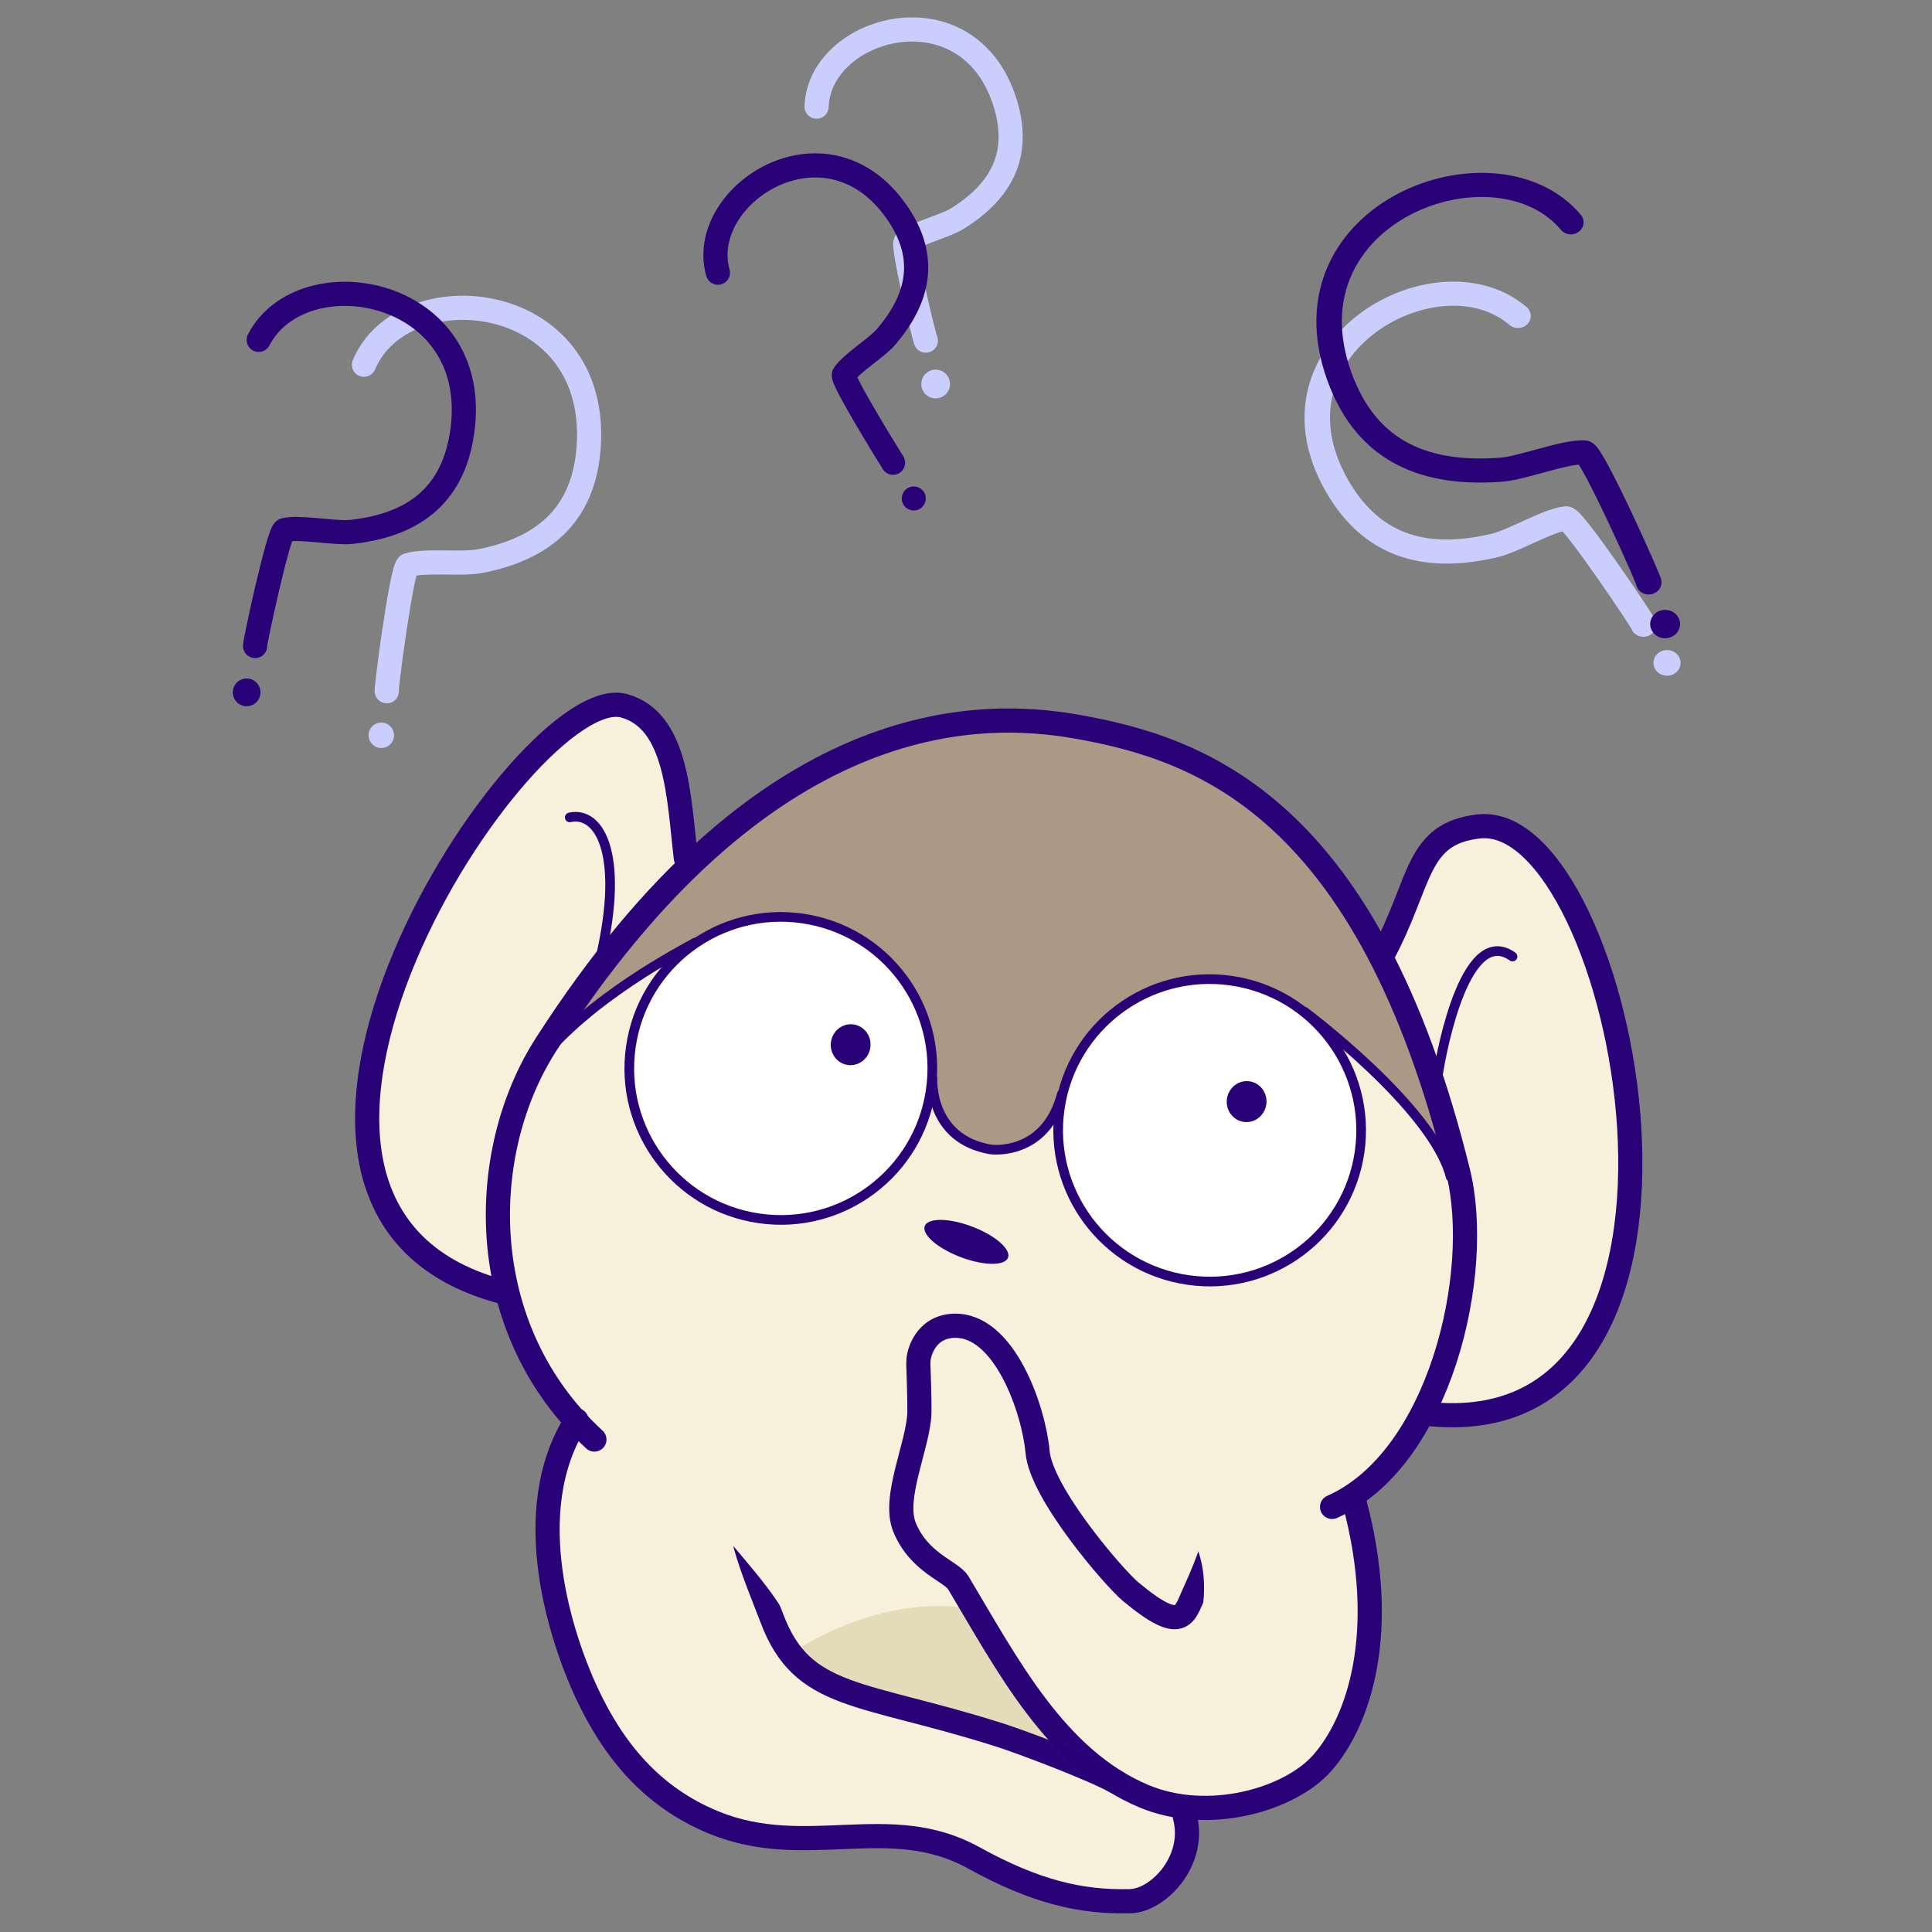 <?xml version="1.0" encoding="UTF-8" standalone="no"?>
<!DOCTYPE svg PUBLIC "-//W3C//DTD SVG 1.1//EN" "http://www.w3.org/Graphics/SVG/1.1/DTD/svg11.dtd">
<svg width="100%" height="100%" viewBox="0 0 400 400" version="1.1" xmlns="http://www.w3.org/2000/svg" xmlns:xlink="http://www.w3.org/1999/xlink" xml:space="preserve" xmlns:serif="http://www.serif.com/" style="fill-rule:evenodd;clip-rule:evenodd;stroke-linecap:round;stroke-linejoin:round;stroke-miterlimit:1.5;">
    <rect x="0" y="0" width="400" height="400" fill="#808080" stroke="none"/>
    <g>
        <g transform="matrix(0.882,0.373,-0.373,0.882,82.657,13.942)">
            <path d="M18.016,62.196C18.016,40.196 58.285,27.559 69.535,59.203C74.786,73.974 68.785,84.038 57.641,91.547C54.358,93.759 46.268,96.031 43.651,98.413C42.592,99.377 50.064,126.261 50.064,125.273" style="fill:none;stroke:rgb(201,206,253);stroke-width:5.22px;"/>
        </g>
        <g transform="matrix(0.533,0.226,-0.226,0.533,81.687,65.713)">
            <circle cx="53.981" cy="139.439" r="4.548" style="fill:rgb(201,206,253);"/>
        </g>
        <g transform="matrix(-0.684,0.719,0.759,0.648,279.404,12.162)">
            <path d="M18.016,62.196C18.016,40.196 58.285,27.559 69.535,59.203C74.786,73.974 68.785,84.038 57.641,91.547C54.358,93.759 46.268,96.031 43.651,98.413C42.592,99.377 50.064,126.261 50.064,125.273" style="fill:none;stroke:rgb(201,206,253);stroke-width:5.16px;"/>
        </g>
        <g transform="matrix(-0.413,0.434,0.458,0.391,303.569,59.297)">
            <circle cx="53.981" cy="139.439" r="4.548" style="fill:rgb(201,206,253);"/>
        </g>
        <g transform="matrix(0.755,0.025,-0.025,0.755,157.02,-25.325)">
            <path d="M18.016,62.196C18.016,40.196 58.285,27.559 69.535,59.203C74.786,73.974 68.785,84.038 57.641,91.547C54.358,93.759 46.268,96.031 43.651,98.413C42.592,99.377 50.064,126.261 50.064,125.273" style="fill:none;stroke:rgb(201,206,253);stroke-width:6.62px;"/>
        </g>
        <g transform="matrix(0.653,0.022,-0.022,0.653,161.533,-12.738)">
            <circle cx="53.981" cy="139.439" r="4.548" style="fill:rgb(201,206,253);"/>
        </g>
        <g transform="matrix(-0.889,0.669,0.707,0.842,297.275,-18.393)">
            <path d="M18.016,62.196C18.016,40.196 58.285,27.559 69.535,59.203C74.786,73.974 68.785,84.038 57.641,91.547C54.358,93.759 46.268,96.031 43.651,98.413C42.592,99.377 50.064,126.261 50.064,125.273" style="fill:none;stroke:rgb(41,2,119);stroke-width:4.64px;"/>
        </g>
        <g transform="matrix(-0.533,0.401,0.423,0.505,314.539,37.142)">
            <circle cx="53.981" cy="139.439" r="4.548" style="fill:rgb(41,2,119);"/>
        </g>
        <g transform="matrix(0.794,0.415,-0.415,0.794,65.066,13.501)">
            <path d="M18.016,62.196C18.016,40.196 58.285,27.559 69.535,59.203C74.786,73.974 68.785,84.038 57.641,91.547C54.358,93.759 46.268,96.031 43.651,98.413C42.592,99.377 50.064,126.261 50.064,125.273" style="fill:none;stroke:rgb(41,2,119);stroke-width:5.58px;"/>
        </g>
        <g transform="matrix(0.559,0.292,-0.292,0.559,61.606,49.639)">
            <circle cx="53.981" cy="139.439" r="4.548" style="fill:rgb(41,2,119);"/>
        </g>
        <g transform="matrix(0.728,-0.205,0.205,0.728,122.771,14.872)">
            <path d="M18.016,62.196C18.016,40.196 58.285,27.559 69.535,59.203C74.786,73.974 68.785,84.038 57.641,91.547C54.358,93.759 46.268,96.031 43.651,98.413C42.592,99.377 49.589,123.682 50.064,125.273" style="fill:none;stroke:rgb(41,2,119);stroke-width:6.61px;"/>
        </g>
        <g transform="matrix(0.527,-0.148,0.148,0.527,140.105,37.705)">
            <circle cx="53.981" cy="139.439" r="4.548" style="fill:rgb(41,2,119);"/>
        </g>
    </g>
    <g id="Layer1" transform="matrix(1.076,0,0,1.076,-15.168,-29.066)">
        <g transform="matrix(0.622,0,0,0.622,83.117,154.54)">
            <path d="M101.876,60.775C101.876,60.775 95.378,-1.537 71.957,15.644C71.957,15.644 4.849,53.952 3.03,151.785C3.03,151.785 11.452,192.839 45.016,192.747C45.016,192.747 44.197,206.105 67.897,234.377C67.897,234.377 37.906,278.419 87.471,345.417C87.471,345.417 104.139,369.833 173.153,363.232C173.153,363.232 214.526,387.958 233.693,383.191C233.693,383.191 255.074,388.614 256.24,354.301C256.24,354.301 333.79,360.682 307.243,256.932C307.243,256.932 325.343,245.351 330.613,232.15C330.613,232.15 364.802,242.545 387.094,199.128C387.094,199.128 412.85,129.112 365.604,60.765C365.604,60.765 334.858,26.782 316.739,91.951C316.739,91.951 301.037,36.537 227.434,19.597C227.434,19.597 162.728,3.117 101.876,60.775Z" style="fill:rgb(247,241,219);"/>
        </g>
        <g transform="matrix(0.93,0,0,0.93,14.099,27.017)">
            <path d="M164.151,341.809C164.151,341.809 181.083,329.775 200.654,332.74C200.654,332.74 220.524,359.18 224.198,363.446C224.198,363.446 176.472,349.643 169.7,348.009C169.7,348.009 164.177,345.128 164.151,341.809Z" style="fill:rgb(228,219,184);"/>
        </g>
        <g transform="matrix(1.218,0.175,-0.175,1.218,1.671,126.733)">
            <path d="M188.768,7.363C172.949,6.065 155.668,5.904 131.968,28.85C127.39,33.282 110.15,53.417 108.146,65.167C108.056,65.696 125.532,49.618 129.666,46.953C134.557,43.799 142.696,41.036 150.919,44.07C169.925,51.081 161.824,73.011 176.458,73.843C190.623,74.648 186.811,55.27 194.39,49.708C197.437,47.471 206.689,39.952 216.493,43.21C234.365,49.15 250.613,69.253 250.412,67.895C249.701,63.079 225.303,22.469 215.699,17.006C208.927,13.153 194.783,7.857 188.768,7.363Z" style="fill:rgb(170,154,133);stroke:black;stroke-opacity:0;stroke-width:3.48px;"/>
        </g>
        <g transform="matrix(1.218,0.175,-0.175,1.218,10.546,129.82)">
            <path d="M230.666,120.508C246.298,110.739 248.844,80.97 242.732,65.866C220.635,11.266 193.397,6.033 173.757,5.417C158.181,4.929 124.782,9.246 98.702,66.459C90.362,84.753 93.891,112.025 114.989,126.487" style="fill:none;stroke:rgb(41,2,119);stroke-width:3.78px;"/>
        </g>
        <g transform="matrix(1.218,0.175,-0.175,1.218,10.546,129.82)">
            <path d="M116.208,34.434C113.791,25.351 111.865,13.341 103.266,12.255C87.343,10.244 45.623,99.387 97.197,105.642" style="fill:none;stroke:rgb(41,2,119);stroke-width:3.78px;"/>
        </g>
        <g transform="matrix(1.218,0.175,-0.175,1.218,10.546,129.82)">
            <path d="M226.205,33.945C230.673,21.748 228.552,14.459 238.228,11.924C260.379,6.12 294.456,102.495 243.105,103.992" style="fill:none;stroke:rgb(41,2,119);stroke-width:3.78px;"/>
        </g>
        <g transform="matrix(1.087,0,0,1.087,-5.579,112.589)">
            <path d="M180.683,162.112C180.71,160.842 181.907,156.19 186.858,155.958C195.957,155.532 201.142,171.059 201.764,178.271C202.397,185.601 215.313,200.581 218.242,203.022C227.496,210.733 227.751,207.024 229.502,203.25C232.3,197.217 233.521,192.87 234.086,190.381" style="fill:none;stroke:rgb(41,2,119);stroke-opacity:0.99;stroke-width:4.28px;"/>
        </g>
        <g transform="matrix(1.087,0,0,1.087,-5.579,112.589)">
            <path d="M180.66,162.703C180.7,163.469 180.9,169.863 180.846,171.425C180.646,177.109 176.065,186.378 178.22,191.629C180.823,197.973 186.492,199.384 187.735,201.456C196.339,215.797 204.96,232.67 220.589,239.227C232.033,244.028 246.406,239.847 252.137,233.373C258.62,226.052 264.003,210.241 257.875,187.247" style="fill:none;stroke:rgb(41,2,119);stroke-opacity:0.99;stroke-width:4.28px;"/>
        </g>
        <g transform="matrix(1.087,0,0,1.087,-0.605,116.941)">
            <path d="M115.582,168.689C105.158,184.985 113.179,207.874 117.274,216.725C122.106,227.17 128.99,235.424 139.887,239.887C156.237,246.582 170.969,237.888 185.836,246.103C196.827,252.176 204.861,254.021 213.555,253.811C218.647,253.687 225.343,246.558 223.246,238.749" style="fill:none;stroke:rgb(41,2,119);stroke-opacity:0.99;stroke-width:4.28px;"/>
        </g>
        <g transform="matrix(1.087,0,0,1.087,-0.605,116.941)">
            <path d="M145.493,190.815C146.658,195.066 149.157,201.063 150.17,203.757C155.6,218.184 165.891,216.588 190.365,224.359C195.054,225.848 207.227,230.543 210.921,232.61" style="fill:none;stroke:rgb(41,2,119);stroke-opacity:0.99;stroke-width:4.28px;"/>
        </g>
        <g transform="matrix(1.218,0.175,-0.175,1.218,10.546,129.82)">
            <circle cx="135.589" cy="64.897" r="23.692" style="fill:white;stroke:rgb(41,2,119);stroke-width:1.51px;"/>
        </g>
        <g transform="matrix(1.218,0.175,-0.175,1.218,10.546,129.82)">
            <ellipse cx="203.344" cy="64.945" rx="23.688" ry="23.644" style="fill:white;stroke:rgb(41,2,119);stroke-width:1.51px;"/>
        </g>
        <g transform="matrix(1.503,0.216,-0.175,1.218,-38.274,123.66)">
            <path d="M169.408,84.513C172.431,85.422 174.561,87.24 174.161,88.569C173.761,89.898 170.983,90.239 167.96,89.33C164.936,88.421 162.807,86.604 163.206,85.275C163.606,83.946 166.385,83.604 169.408,84.513Z" style="fill:rgb(41,2,119);"/>
        </g>
        <g transform="matrix(1.218,0.175,-0.175,1.218,21.736,124.846)">
            <ellipse cx="137.447" cy="64.97" rx="3.11" ry="3.203" style="fill:rgb(41,2,119);"/>
        </g>
        <g transform="matrix(1.218,0.175,-0.175,1.218,21.736,124.846)">
            <ellipse cx="200" cy="64.97" rx="3.11" ry="3.203" style="fill:rgb(41,2,119);"/>
        </g>
        <g transform="matrix(1.218,0.175,-0.175,1.218,10.546,129.82)">
            <path d="M97.338,30.737C101.922,29.012 106.971,35.547 105.052,53.559" style="fill:none;stroke:rgb(41,2,119);stroke-width:1.51px;"/>
        </g>
        <g transform="matrix(1.218,0.175,-0.175,1.218,10.546,129.82)">
            <path d="M246.359,31.309C238.668,27.365 237.432,45.997 237.432,52.021" style="fill:none;stroke:rgb(41,2,119);stroke-width:1.51px;"/>
        </g>
        <g transform="matrix(1.218,0.175,-0.175,1.218,10.546,129.82)">
            <path d="M119.562,47.306C117.657,48.791 104.388,58.175 97.936,69.305" style="fill:none;stroke:rgb(41,2,119);stroke-width:1.51px;"/>
        </g>
        <g transform="matrix(1.218,0.175,-0.175,1.218,10.546,129.82)">
            <path d="M159.281,63.079C159.281,63.079 160.071,72.545 169.916,72.772C169.916,72.772 178.496,72.679 179.656,62.642" style="fill:none;stroke:rgb(41,2,119);stroke-width:1.51px;"/>
        </g>
        <g transform="matrix(1.218,0.175,-0.175,1.218,10.546,129.82)">
            <path d="M215.383,44.472C215.383,44.472 237.433,56.454 241.687,66.783" style="fill:none;stroke:rgb(41,2,119);stroke-width:1.51px;"/>
        </g>
        <g transform="matrix(1.087,0,0,1.087,-0.044,116.582)">
            <path d="M137.271,184.168C140.171,188.826 148.667,197.303 151.797,203.05C151.797,203.05 167.135,182.343 137.271,184.168Z" style="fill:rgb(247,241,219);"/>
        </g>
        <g transform="matrix(1.087,0,0,1.087,-0.666,115.099)">
            <path d="M226.447,203.852C226.447,203.852 231.066,194.799 238.262,189.536C238.262,189.536 225.28,175.651 222.375,185.157C221.358,188.486 228.14,191.484 226.447,203.852Z" style="fill:rgb(247,241,219);"/>
        </g>
    </g>
</svg>
